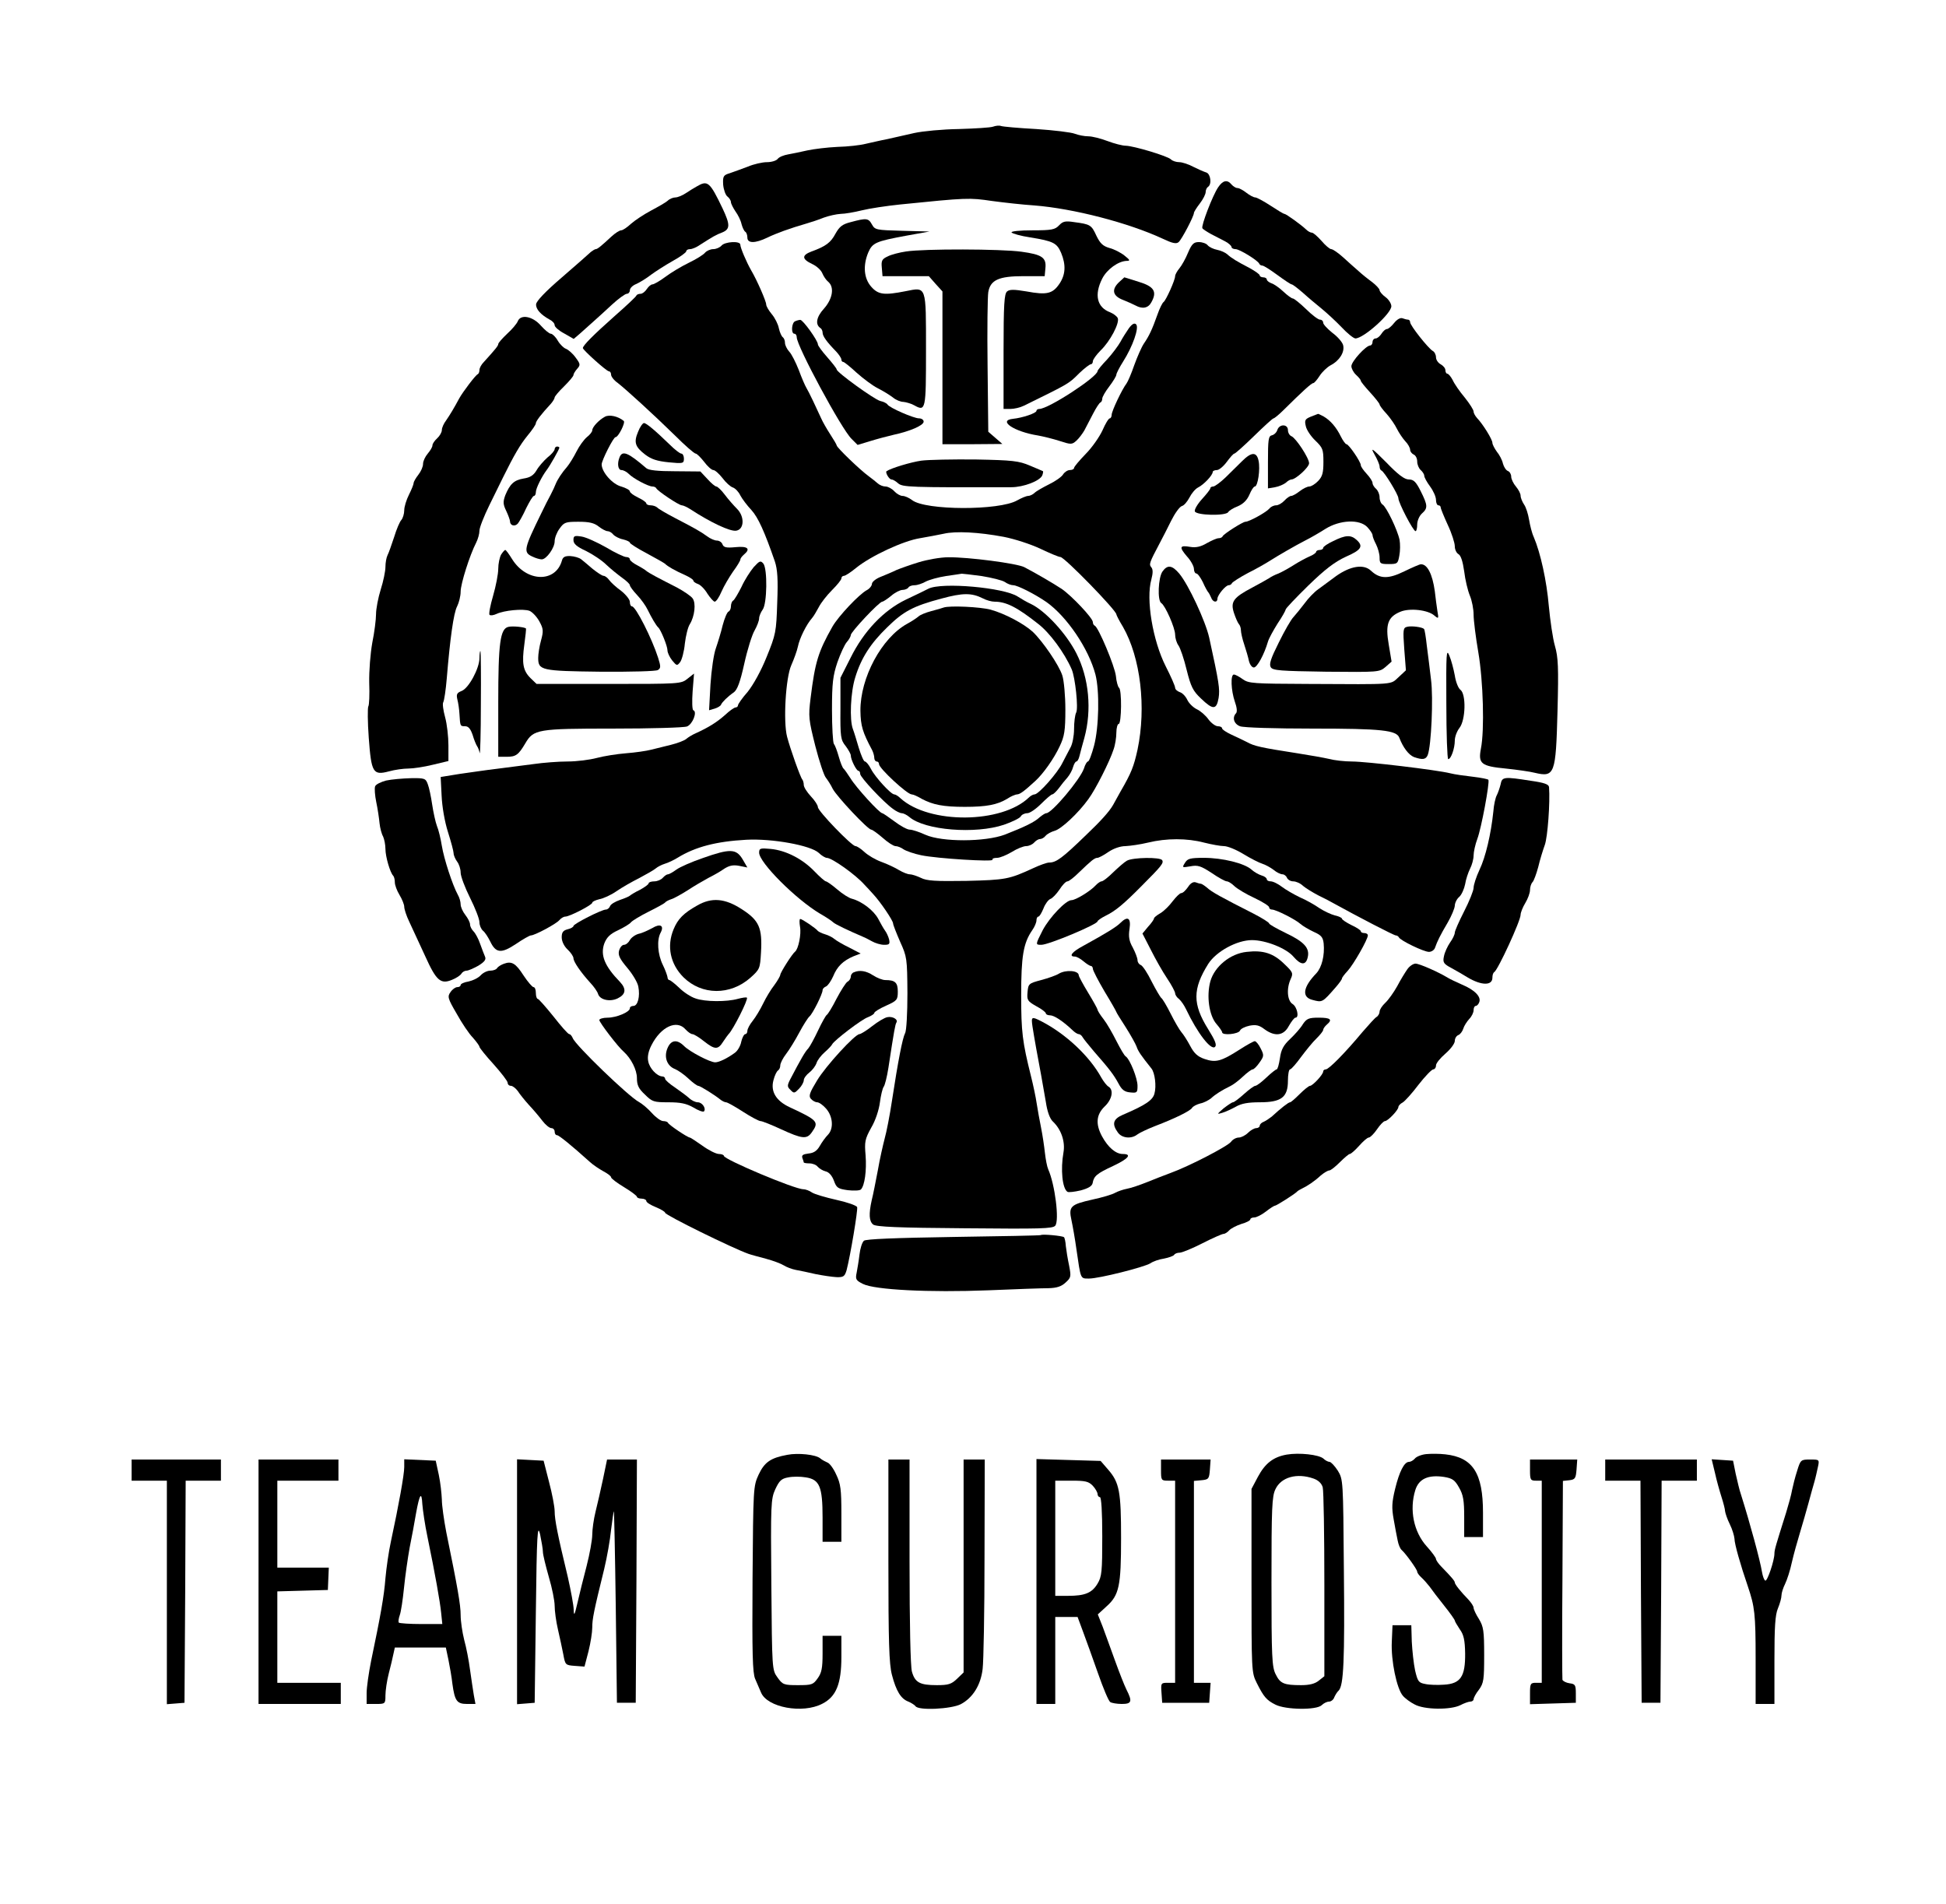 <?xml version="1.0" standalone="no"?>
<!DOCTYPE svg PUBLIC "-//W3C//DTD SVG 20010904//EN"
 "http://www.w3.org/TR/2001/REC-SVG-20010904/DTD/svg10.dtd">
<svg version="1.0" xmlns="http://www.w3.org/2000/svg"
 width="828pt" height="810pt" viewBox="0 0 828 810"
 preserveAspectRatio="xMidYMid meet">
<g transform="translate(0,810) scale(0.1,-0.1)"
fill="#000000" stroke="none">
<path d="M4225 7561 c-11 -4 -76 -8 -145 -10 -69 -1 -154 -9 -190 -17 -36 -8
-87 -20 -115 -26 -27 -5 -69 -15 -92 -20 -23 -6 -77 -12 -120 -13 -43 -2 -100
-9 -128 -15 -27 -6 -64 -14 -82 -17 -18 -3 -38 -11 -44 -19 -6 -8 -27 -14 -46
-14 -19 0 -55 -8 -81 -19 -26 -10 -60 -22 -77 -28 -27 -8 -30 -13 -28 -49 2
-21 10 -44 18 -50 8 -6 15 -17 15 -24 0 -6 9 -24 19 -39 11 -15 23 -39 26 -54
4 -15 11 -30 16 -33 5 -3 9 -14 9 -25 0 -25 33 -25 85 0 37 18 94 39 170 61
17 5 48 15 70 24 22 8 54 15 72 16 17 0 58 7 90 15 32 8 105 19 163 25 286 29
294 29 390 15 52 -7 133 -16 180 -19 167 -13 402 -74 548 -142 40 -19 57 -23
67 -14 13 11 65 110 65 124 0 4 11 22 25 40 14 18 25 40 25 49 0 9 5 19 10 22
17 11 11 55 -7 61 -10 3 -35 14 -55 24 -20 11 -48 20 -60 20 -13 0 -29 5 -36
12 -14 14 -157 57 -192 58 -14 0 -49 9 -78 20 -29 11 -65 20 -81 20 -17 0 -42
5 -58 11 -15 6 -89 15 -164 20 -74 4 -142 10 -150 13 -8 3 -23 1 -34 -3z"/>
<path d="M5183 7303 c-24 -36 -73 -164 -67 -174 2 -4 19 -15 37 -25 17 -9 44
-23 60 -31 15 -8 27 -19 27 -24 0 -5 8 -9 17 -9 17 0 95 -48 101 -62 2 -5 8
-8 13 -8 6 0 34 -18 64 -40 30 -22 57 -40 61 -40 4 0 25 -16 48 -36 22 -20 58
-50 79 -67 22 -18 60 -53 85 -79 25 -27 52 -48 59 -48 35 0 153 106 153 137 0
11 -11 29 -25 39 -14 10 -25 24 -25 29 0 6 -15 22 -32 35 -18 13 -44 34 -58
47 -14 12 -43 38 -65 58 -21 19 -44 35 -51 35 -6 0 -25 16 -41 35 -17 19 -35
35 -41 35 -6 0 -17 6 -24 13 -22 21 -86 67 -93 67 -4 0 -30 16 -59 35 -29 19
-59 35 -65 35 -7 0 -24 9 -38 20 -14 11 -31 20 -38 20 -7 0 -18 7 -25 15 -18
22 -37 18 -57 -12z"/>
<path d="M2965 7307 c-11 -6 -32 -19 -47 -29 -15 -10 -35 -18 -44 -18 -10 0
-25 -6 -33 -14 -9 -8 -41 -26 -71 -42 -30 -16 -68 -41 -85 -56 -16 -15 -35
-28 -42 -28 -7 0 -26 -12 -42 -27 -43 -40 -59 -53 -66 -53 -4 0 -13 -6 -21
-12 -7 -7 -63 -56 -123 -108 -70 -60 -110 -102 -110 -115 -1 -21 20 -44 58
-65 12 -6 21 -16 21 -24 0 -7 18 -23 41 -35 l40 -23 27 23 c15 13 40 36 57 51
16 14 52 47 79 72 27 25 56 46 63 46 7 0 13 7 13 15 0 9 12 21 28 27 15 7 43
24 62 39 19 14 61 41 93 59 31 17 57 36 57 41 0 5 7 9 16 9 9 0 28 8 42 18 55
35 68 43 95 53 34 14 34 33 2 101 -55 115 -64 122 -110 95z"/>
<path d="M3620 7155 c-36 -9 -48 -19 -65 -49 -20 -38 -41 -54 -102 -76 -42
-16 -42 -32 2 -53 20 -9 39 -27 44 -40 5 -12 16 -29 25 -36 27 -23 19 -72 -18
-114 -33 -36 -38 -68 -15 -83 5 -3 9 -12 9 -19 0 -15 17 -39 58 -81 12 -13 22
-28 22 -34 0 -5 3 -10 8 -10 4 0 30 -21 57 -46 28 -25 68 -55 90 -66 22 -11
51 -29 64 -39 13 -11 33 -19 45 -19 11 -1 32 -7 45 -14 50 -28 51 -22 51 234
0 277 3 269 -87 251 -91 -18 -116 -15 -146 19 -31 35 -36 89 -13 145 18 42 32
48 161 72 l100 18 -116 3 c-112 3 -116 4 -129 27 -15 27 -23 28 -90 10z"/>
<path d="M4506 7141 c-17 -18 -31 -21 -113 -21 -54 0 -92 -4 -89 -9 4 -5 39
-15 79 -21 99 -16 114 -24 132 -66 21 -51 19 -92 -7 -131 -29 -43 -54 -49
-140 -33 -54 9 -72 9 -83 0 -12 -10 -15 -54 -15 -256 l0 -244 29 0 c16 0 42 6
58 14 195 96 189 92 236 139 21 20 43 37 48 37 5 0 9 6 9 13 0 7 15 28 33 46
40 38 81 116 73 137 -3 8 -18 19 -32 25 -57 21 -69 75 -34 144 20 39 68 74
104 75 16 0 14 4 -10 23 -15 12 -44 27 -64 32 -27 8 -39 19 -55 52 -21 46 -26
49 -95 58 -38 6 -48 3 -64 -14z"/>
<path d="M3070 7055 c-7 -8 -23 -15 -35 -15 -12 0 -28 -7 -35 -15 -7 -9 -38
-28 -69 -43 -31 -15 -76 -42 -100 -60 -24 -18 -49 -32 -55 -32 -6 0 -17 -9
-24 -20 -7 -11 -19 -20 -26 -20 -8 0 -16 -3 -18 -7 -1 -5 -43 -44 -93 -88 -90
-80 -135 -125 -135 -136 0 -8 101 -99 111 -99 5 0 9 -6 9 -14 0 -8 12 -24 28
-35 38 -30 150 -132 243 -223 43 -43 83 -78 89 -78 5 0 21 -16 36 -35 14 -19
32 -35 39 -35 7 0 24 -15 39 -34 14 -19 34 -37 44 -40 11 -4 25 -19 32 -34 8
-15 29 -43 47 -62 29 -32 56 -92 100 -219 11 -34 14 -75 10 -175 -4 -125 -6
-135 -45 -231 -24 -60 -57 -119 -81 -149 -23 -26 -41 -52 -41 -57 0 -5 -5 -9
-10 -9 -6 0 -27 -15 -46 -33 -34 -30 -69 -52 -124 -77 -14 -6 -32 -17 -40 -24
-8 -7 -37 -18 -65 -25 -27 -7 -66 -16 -85 -21 -19 -5 -67 -12 -106 -15 -39 -3
-95 -12 -125 -20 -30 -8 -85 -15 -124 -15 -38 0 -104 -5 -145 -11 -41 -5 -111
-14 -155 -20 -44 -5 -116 -16 -160 -22 l-80 -13 4 -79 c2 -47 13 -111 27 -155
13 -41 24 -82 24 -90 0 -9 7 -25 15 -36 8 -10 15 -31 15 -47 0 -15 18 -63 40
-107 22 -44 40 -90 40 -104 0 -13 7 -29 15 -36 9 -7 22 -28 31 -46 24 -50 47
-52 110 -10 29 20 58 36 63 36 16 0 108 49 121 65 7 8 18 15 25 15 19 0 115
50 115 59 0 5 14 11 30 15 17 3 50 18 73 34 23 16 67 41 97 56 30 16 62 34 70
41 8 7 26 16 39 20 14 4 39 16 55 26 75 46 164 69 291 76 111 6 275 -24 309
-56 12 -12 28 -21 34 -21 22 0 123 -72 160 -114 10 -10 26 -28 37 -40 31 -33
85 -113 85 -125 0 -6 14 -41 30 -78 29 -64 30 -71 31 -219 0 -85 -4 -160 -10
-170 -11 -21 -30 -119 -56 -289 -9 -60 -23 -132 -31 -160 -7 -27 -21 -88 -29
-135 -9 -47 -20 -104 -26 -127 -13 -59 -11 -89 6 -103 12 -10 107 -14 389 -16
323 -3 375 -2 386 11 18 22 -1 175 -30 240 -5 11 -11 43 -14 70 -3 28 -10 75
-16 105 -6 30 -15 78 -19 105 -4 28 -15 79 -24 115 -37 148 -42 190 -42 345 0
166 9 222 47 277 10 14 18 33 18 42 0 9 4 16 8 16 5 0 14 16 22 35 7 19 21 37
29 40 9 3 26 21 39 40 12 19 27 35 34 35 6 0 28 17 49 38 52 50 66 62 78 62 6
0 27 11 47 25 22 15 51 25 73 25 20 1 63 7 96 15 78 19 166 19 238 0 32 -8 70
-15 85 -15 15 0 52 -15 83 -34 31 -19 67 -37 80 -41 13 -4 35 -16 48 -26 13
-11 30 -19 38 -19 7 0 16 -7 19 -15 4 -8 15 -15 27 -15 11 0 30 -8 41 -19 12
-10 41 -28 66 -41 25 -12 52 -26 60 -31 107 -59 261 -139 269 -139 5 0 11 -4
13 -8 5 -13 106 -62 128 -62 11 0 23 8 26 18 9 26 22 53 54 107 16 28 29 59
30 71 0 11 8 29 19 38 10 9 21 34 25 54 3 20 13 50 21 66 8 15 15 41 15 56 0
15 7 47 16 71 17 45 53 239 47 251 -1 3 -31 9 -65 13 -35 4 -79 10 -98 15 -56
14 -356 50 -418 50 -31 0 -75 5 -97 11 -22 5 -83 16 -135 24 -154 24 -183 30
-215 48 -16 8 -47 23 -67 32 -21 10 -38 21 -38 26 0 5 -8 9 -18 9 -10 0 -28
13 -40 29 -12 17 -34 36 -49 43 -15 7 -34 25 -41 40 -7 15 -21 30 -32 33 -11
4 -20 12 -20 19 0 7 -18 48 -40 91 -55 109 -85 285 -61 370 7 27 7 42 0 51
-11 13 -9 19 36 104 10 19 32 61 48 94 16 32 36 60 46 63 9 2 23 19 32 36 9
18 25 37 37 43 24 12 62 52 62 66 0 4 8 8 18 8 9 0 28 16 42 35 14 19 28 35
32 35 4 0 42 34 84 75 42 41 79 75 83 75 3 0 22 15 41 34 83 82 120 116 128
116 4 0 16 14 27 31 11 17 32 37 47 45 38 20 60 56 53 85 -3 13 -24 37 -46 53
-21 17 -39 36 -39 43 0 7 -6 13 -14 13 -7 0 -34 20 -59 45 -26 25 -51 45 -56
45 -5 0 -23 13 -40 29 -18 17 -41 33 -52 36 -10 4 -19 11 -19 16 0 5 -7 9 -15
9 -8 0 -15 4 -15 8 0 5 -19 18 -42 31 -54 28 -79 43 -96 59 -8 7 -27 16 -43
19 -16 3 -34 12 -40 19 -6 8 -23 14 -38 14 -22 0 -30 -8 -46 -45 -10 -25 -27
-55 -37 -67 -10 -12 -18 -27 -18 -33 0 -17 -39 -103 -49 -110 -5 -3 -17 -27
-26 -53 -23 -65 -36 -92 -58 -124 -10 -15 -28 -56 -41 -92 -12 -35 -27 -70
-33 -78 -18 -23 -63 -117 -63 -133 0 -8 -4 -15 -8 -15 -5 0 -19 -23 -31 -51
-13 -28 -45 -74 -72 -101 -27 -28 -49 -54 -49 -59 0 -5 -8 -9 -18 -9 -9 0 -22
-8 -29 -19 -6 -10 -33 -29 -60 -42 -26 -13 -54 -29 -61 -36 -7 -7 -20 -13 -27
-13 -8 0 -29 -9 -47 -19 -76 -44 -390 -43 -447 1 -13 10 -31 18 -41 18 -9 0
-25 9 -35 20 -10 11 -27 20 -37 20 -11 0 -25 6 -33 13 -7 6 -25 21 -39 31 -36
26 -136 122 -136 131 0 3 -13 25 -28 48 -15 23 -32 53 -38 67 -18 40 -53 114
-63 130 -5 8 -20 42 -32 75 -13 33 -31 69 -41 79 -10 11 -18 28 -18 37 0 10
-4 20 -9 24 -5 3 -13 20 -17 38 -3 17 -17 45 -30 60 -13 16 -24 34 -24 42 0
13 -39 103 -64 145 -20 35 -46 96 -46 109 0 17 -66 13 -80 -4z m1200 -1239
c47 -9 117 -32 157 -51 40 -19 78 -35 85 -35 17 0 238 -227 238 -244 0 -3 12
-27 28 -53 75 -131 100 -342 62 -523 -16 -72 -26 -98 -73 -179 -11 -20 -25
-45 -31 -56 -16 -28 -52 -68 -115 -128 -101 -98 -127 -117 -157 -117 -10 0
-40 -11 -68 -24 -102 -47 -117 -50 -284 -54 -132 -2 -169 0 -194 13 -17 8 -38
15 -47 15 -9 0 -29 8 -46 18 -16 10 -50 26 -75 35 -25 9 -57 28 -72 42 -15 14
-32 25 -38 25 -16 0 -160 149 -160 166 0 8 -13 28 -30 46 -16 17 -30 39 -30
48 0 9 -3 19 -6 23 -8 8 -51 129 -65 182 -17 65 -6 252 18 305 11 25 24 60 28
79 7 35 36 94 60 121 7 8 20 30 29 47 9 18 34 50 56 72 22 22 40 44 40 50 0 6
5 11 11 11 6 0 29 15 52 34 63 51 201 115 271 126 33 6 79 14 101 19 51 12
148 7 255 -13z"/>
<path d="M3910 5708 c-36 -11 -78 -26 -95 -33 -16 -8 -47 -21 -67 -29 -21 -8
-38 -22 -38 -30 0 -8 -10 -21 -22 -27 -33 -18 -120 -110 -146 -155 -61 -108
-74 -151 -93 -304 -10 -80 -8 -92 20 -204 17 -66 37 -126 45 -135 7 -9 21 -30
29 -47 18 -34 150 -174 164 -174 5 0 27 -16 49 -35 21 -19 46 -35 54 -35 9 0
24 -6 35 -14 11 -7 45 -19 75 -25 67 -14 310 -29 303 -19 -2 5 6 8 19 8 13 0
41 12 63 25 22 14 50 25 61 25 12 0 27 7 34 15 7 8 18 15 25 15 7 0 18 6 24
14 7 8 24 17 38 21 28 7 101 75 144 135 31 42 91 161 107 211 7 19 12 52 12
72 0 20 5 37 10 37 12 0 14 147 1 154 -4 3 -11 26 -13 50 -5 42 -74 207 -90
214 -5 2 -8 9 -8 15 0 17 -89 111 -132 141 -38 25 -110 67 -160 93 -32 16
-238 43 -323 42 -33 0 -89 -10 -125 -21z m267 -59 c43 -7 87 -18 98 -25 11 -8
27 -14 36 -14 18 0 93 -38 142 -72 87 -62 179 -198 208 -308 18 -70 15 -224
-6 -303 -10 -37 -21 -67 -26 -67 -4 0 -12 -13 -17 -30 -17 -48 -137 -190 -160
-190 -5 0 -17 -8 -28 -17 -22 -21 -64 -41 -148 -74 -85 -32 -268 -32 -338 -1
-26 12 -56 22 -67 22 -11 0 -40 16 -65 35 -26 19 -49 35 -52 35 -12 0 -112
110 -135 148 -13 20 -26 39 -30 42 -4 3 -13 25 -20 50 -7 25 -16 49 -21 55 -4
5 -8 70 -8 145 0 114 4 145 23 202 13 37 31 76 40 86 9 10 17 24 17 30 0 13
121 142 134 142 4 0 21 11 38 25 16 14 38 25 48 25 10 0 22 5 25 10 3 6 15 10
27 10 11 0 32 7 46 15 15 8 54 19 87 24 33 5 63 9 67 10 4 0 42 -4 85 -10z"/>
<path d="M3950 5595 c-14 -7 -56 -28 -95 -46 -96 -46 -180 -135 -236 -248
l-43 -85 0 -131 c-1 -121 1 -133 22 -159 12 -16 22 -34 22 -40 0 -18 24 -66
33 -66 4 0 7 -6 7 -13 0 -14 99 -120 140 -149 13 -10 30 -18 37 -18 7 0 21 -7
32 -16 66 -57 282 -74 403 -33 35 12 67 28 71 35 4 8 17 14 28 14 11 0 37 18
59 40 22 22 43 40 47 40 5 0 17 12 28 26 10 14 27 35 37 46 10 12 21 32 24 45
4 13 10 23 14 23 4 0 10 10 13 23 3 12 12 47 21 78 32 118 20 253 -34 359 -42
83 -131 180 -193 210 -18 8 -43 23 -57 32 -58 38 -323 62 -380 33z m232 -41
c15 -8 37 -14 49 -14 50 0 96 -23 187 -95 49 -38 111 -122 142 -193 15 -35 29
-165 19 -184 -5 -9 -9 -41 -9 -70 0 -29 -7 -64 -15 -78 -7 -14 -23 -43 -34
-65 -21 -44 -102 -135 -119 -135 -6 0 -17 -6 -24 -13 -116 -112 -424 -114
-546 -4 -10 10 -22 17 -27 17 -14 0 -81 73 -99 108 -9 18 -21 32 -26 32 -5 0
-16 26 -26 58 -9 31 -20 67 -25 80 -15 39 -10 157 10 220 25 82 65 144 135
212 70 69 111 91 231 123 92 25 129 25 177 1z"/>
<path d="M4015 5515 c-5 -2 -29 -9 -52 -15 -23 -6 -48 -16 -55 -23 -7 -6 -29
-21 -48 -31 -109 -60 -200 -230 -199 -370 1 -65 9 -91 50 -168 5 -10 9 -25 9
-33 0 -8 5 -15 10 -15 6 0 10 -5 10 -11 0 -18 120 -129 139 -129 6 0 25 -8 43
-19 47 -25 91 -34 183 -34 93 0 138 9 180 34 16 11 36 19 42 19 12 0 29 12 78
57 34 31 80 96 104 148 20 42 24 66 24 156 0 58 -6 124 -13 145 -14 44 -83
145 -126 186 -39 35 -118 77 -179 94 -45 12 -175 18 -200 9z"/>
<path d="M3855 7030 c-27 -4 -63 -13 -78 -21 -24 -11 -28 -18 -25 -48 l3 -36
98 0 99 0 29 -33 29 -32 0 -325 0 -325 128 0 127 1 -30 26 -30 26 -3 281 c-2
155 0 295 3 313 9 52 45 68 150 68 l90 0 3 33 c5 46 -14 59 -102 71 -86 12
-413 13 -491 1z"/>
<path d="M4762 6900 c-34 -32 -28 -59 16 -76 20 -8 45 -19 54 -24 29 -16 54
-11 67 14 25 45 12 67 -54 87 -33 10 -60 19 -61 19 0 0 -10 -9 -22 -20z"/>
<path d="M2203 6733 c-4 -10 -24 -34 -45 -53 -21 -20 -38 -39 -38 -44 0 -7
-12 -22 -62 -77 -10 -10 -18 -25 -18 -33 0 -8 -3 -16 -7 -18 -10 -4 -64 -76
-79 -103 -22 -41 -40 -71 -56 -94 -10 -13 -18 -31 -18 -41 0 -9 -9 -25 -20
-35 -11 -10 -20 -23 -20 -30 0 -7 -9 -22 -20 -35 -11 -13 -20 -32 -20 -44 0
-12 -9 -32 -20 -46 -11 -14 -20 -30 -20 -35 0 -6 -9 -28 -20 -50 -11 -22 -20
-51 -20 -66 0 -15 -6 -34 -12 -41 -7 -7 -21 -40 -31 -73 -11 -33 -23 -68 -28
-77 -5 -10 -9 -32 -9 -50 0 -18 -9 -62 -20 -96 -11 -35 -20 -83 -20 -105 0
-23 -7 -78 -16 -122 -8 -45 -14 -119 -13 -170 2 -50 0 -96 -4 -101 -3 -6 -3
-66 2 -133 11 -149 18 -161 86 -143 25 7 62 12 83 12 20 0 67 7 103 16 l67 16
0 67 c0 36 -6 90 -14 119 -8 29 -12 58 -8 64 4 7 11 53 15 102 14 169 29 278
44 306 8 16 15 44 15 63 0 33 39 156 66 208 8 16 14 38 14 51 0 13 19 61 42
108 23 47 50 101 59 120 46 93 72 138 104 177 19 23 35 46 35 52 0 9 24 40 63
82 9 10 17 23 17 28 0 4 18 26 40 47 22 22 40 43 40 48 0 5 7 17 16 27 14 16
14 20 -7 48 -12 17 -31 33 -41 37 -9 3 -25 18 -35 35 -9 16 -23 29 -29 29 -7
0 -26 16 -43 35 -35 40 -86 49 -98 18z"/>
<path d="M5932 6726 c-11 -14 -25 -26 -31 -26 -6 0 -16 -9 -23 -20 -7 -11 -18
-20 -25 -20 -7 0 -13 -7 -13 -15 0 -8 -5 -15 -10 -15 -18 0 -80 -68 -80 -88 0
-10 9 -27 20 -37 11 -10 20 -21 20 -25 0 -4 18 -26 40 -50 22 -24 40 -47 40
-51 0 -4 13 -22 30 -40 16 -18 36 -47 44 -64 8 -16 24 -40 35 -52 12 -12 21
-29 21 -37 0 -7 7 -16 15 -20 8 -3 15 -16 15 -29 0 -14 7 -30 15 -37 8 -7 15
-18 15 -24 0 -7 11 -27 25 -46 14 -19 25 -44 25 -57 0 -13 5 -23 10 -23 6 0
10 -4 10 -9 0 -5 14 -39 30 -74 17 -36 30 -77 30 -91 0 -14 7 -29 16 -34 10
-6 18 -31 24 -73 4 -35 15 -81 24 -103 9 -21 16 -58 16 -81 0 -24 9 -96 20
-160 21 -122 27 -332 11 -411 -12 -63 1 -74 106 -84 48 -5 104 -13 123 -18 85
-20 90 -7 97 261 5 189 3 230 -11 279 -9 31 -20 107 -26 170 -9 106 -35 225
-64 293 -8 17 -16 50 -20 74 -4 24 -13 53 -21 64 -8 12 -15 29 -15 38 0 9 -9
26 -20 39 -11 13 -20 32 -20 42 0 10 -6 21 -14 24 -8 3 -17 17 -21 31 -3 15
-15 38 -26 51 -10 14 -19 31 -19 38 0 14 -40 79 -65 105 -8 9 -15 21 -15 28 0
7 -17 34 -38 60 -21 25 -44 58 -51 74 -8 15 -18 27 -23 27 -4 0 -8 7 -8 15 0
8 -9 19 -20 25 -11 6 -20 19 -20 30 0 10 -6 23 -14 27 -19 11 -96 108 -96 122
0 6 -4 11 -9 11 -5 0 -16 3 -24 6 -9 3 -23 -5 -35 -20z"/>
<path d="M3383 6733 c-15 -6 -18 -53 -3 -53 6 0 10 -7 10 -15 0 -37 190 -390
233 -432 l26 -26 53 16 c29 9 74 21 100 27 70 15 128 40 128 56 0 8 -9 14 -20
14 -22 0 -126 45 -134 59 -3 5 -17 12 -31 15 -26 7 -185 122 -185 134 0 4 -18
27 -40 52 -22 25 -40 49 -40 55 0 16 -64 105 -75 104 -5 0 -16 -3 -22 -6z"/>
<path d="M4803 6703 c-11 -16 -27 -41 -36 -58 -9 -16 -34 -50 -56 -74 -23 -24
-41 -46 -41 -50 -1 -25 -209 -161 -248 -161 -7 0 -12 -4 -12 -8 0 -10 -60 -30
-100 -34 -66 -7 5 -55 107 -71 22 -4 63 -14 91 -23 49 -16 53 -16 72 1 11 10
26 30 34 44 7 14 24 46 37 71 13 25 27 47 32 48 4 2 7 9 7 16 0 7 13 30 30 52
16 21 30 44 30 50 0 5 13 31 29 56 40 63 69 144 55 158 -7 7 -17 2 -31 -17z"/>
<path d="M2574 6327 c-26 -14 -54 -44 -54 -58 0 -6 -10 -19 -23 -29 -12 -10
-32 -37 -44 -61 -12 -24 -30 -53 -40 -65 -22 -25 -41 -54 -49 -74 -3 -8 -12
-28 -21 -45 -9 -16 -26 -50 -38 -75 -76 -155 -80 -170 -40 -188 14 -7 32 -12
40 -12 20 0 55 49 55 77 0 14 9 38 21 54 19 27 26 29 81 29 45 0 66 -5 85 -20
14 -11 31 -20 38 -20 7 0 18 -6 24 -14 7 -8 26 -18 42 -21 16 -4 29 -10 29
-14 0 -4 33 -25 73 -46 39 -21 74 -41 77 -44 9 -10 44 -30 83 -47 20 -9 37
-20 37 -24 0 -5 9 -11 20 -15 10 -3 29 -22 40 -41 12 -18 26 -34 31 -34 6 0
19 19 29 43 10 23 33 62 49 85 17 23 31 46 31 51 0 5 7 14 15 21 30 25 17 37
-35 32 -40 -4 -51 -1 -56 12 -3 9 -14 16 -24 16 -9 0 -28 8 -41 18 -29 21 -54
35 -139 79 -36 19 -69 38 -74 44 -6 5 -18 9 -28 9 -10 0 -18 4 -18 8 0 5 -16
16 -35 25 -19 9 -35 21 -35 26 0 6 -17 15 -37 21 -38 10 -83 62 -83 94 0 17
50 116 59 116 12 0 43 62 35 69 -24 20 -61 28 -80 18z"/>
<path d="M5577 6327 c-24 -10 -27 -15 -21 -40 3 -16 22 -44 41 -62 31 -30 34
-37 34 -90 0 -46 -4 -62 -22 -81 -12 -13 -30 -24 -38 -24 -9 0 -27 -9 -41 -20
-14 -11 -30 -20 -36 -20 -6 0 -19 -9 -29 -20 -10 -11 -26 -20 -35 -20 -10 0
-23 -6 -29 -14 -14 -16 -86 -56 -102 -56 -11 0 -93 -52 -97 -62 -2 -5 -10 -8
-17 -8 -8 0 -30 -10 -50 -21 -25 -15 -46 -20 -70 -16 -46 8 -49 0 -15 -40 17
-18 30 -43 30 -53 0 -11 5 -20 10 -20 6 0 18 -17 28 -37 9 -21 20 -40 23 -43
3 -3 8 -13 12 -22 7 -21 27 -24 27 -5 1 16 35 57 48 57 6 0 12 4 14 9 2 4 32
24 68 43 36 18 76 41 90 50 41 26 112 67 155 89 22 11 60 33 85 49 61 38 145
42 178 7 12 -13 22 -28 22 -34 0 -6 7 -24 15 -39 8 -16 15 -41 15 -56 0 -26 3
-28 39 -28 37 0 39 2 45 36 4 20 4 50 1 67 -9 43 -56 140 -72 150 -7 4 -13 18
-13 31 0 13 -7 29 -15 36 -8 7 -15 18 -15 25 0 7 -11 24 -25 39 -14 15 -25 31
-25 37 0 14 -51 89 -61 89 -4 0 -15 15 -24 33 -19 39 -44 68 -73 85 -12 6 -23
12 -24 11 -2 -1 -16 -6 -31 -12z"/>
<path d="M2715 6263 c-19 -45 -13 -64 30 -97 26 -20 51 -28 100 -33 62 -6 65
-5 65 16 0 11 -5 21 -11 21 -6 0 -28 17 -49 38 -63 61 -100 92 -110 92 -5 0
-17 -16 -25 -37z"/>
<path d="M5435 6271 c-3 -11 -14 -21 -23 -23 -15 -3 -17 -18 -17 -115 l0 -111
30 5 c17 3 37 12 46 19 8 8 19 14 24 14 18 0 75 52 75 69 0 22 -56 107 -75
115 -8 3 -15 15 -15 26 0 26 -36 27 -45 1z"/>
<path d="M2360 6189 c0 -6 -13 -22 -30 -35 -16 -14 -38 -39 -47 -55 -13 -22
-28 -31 -55 -35 -41 -7 -58 -23 -78 -71 -10 -28 -10 -38 4 -67 9 -19 16 -39
16 -44 0 -18 20 -24 33 -10 6 7 23 37 36 66 14 28 28 52 33 52 4 0 8 7 8 16 0
16 25 66 46 94 14 18 54 89 54 95 0 3 -4 5 -10 5 -5 0 -10 -5 -10 -11z"/>
<path d="M5848 6167 c12 -21 22 -44 22 -52 0 -7 3 -15 8 -17 12 -5 72 -103 72
-118 0 -19 63 -140 73 -140 4 0 7 13 7 28 0 16 9 37 20 47 26 23 25 35 -5 95
-20 40 -30 50 -51 50 -18 0 -45 20 -96 73 -60 60 -68 66 -50 34z"/>
<path d="M2636 6154 c-11 -27 -6 -54 8 -54 8 0 22 -7 31 -16 19 -20 84 -54
101 -54 7 0 14 -3 16 -7 5 -12 97 -73 109 -73 6 0 23 -8 37 -17 84 -55 168
-95 194 -91 35 5 37 60 4 93 -13 13 -37 40 -52 60 -14 19 -31 35 -36 35 -5 0
-22 14 -38 32 l-30 32 -108 1 c-72 0 -112 4 -122 13 -78 67 -102 77 -114 46z"/>
<path d="M5285 6138 c-16 -16 -48 -47 -70 -69 -22 -21 -46 -39 -53 -39 -6 0
-12 -3 -12 -7 0 -5 -16 -25 -36 -47 -19 -21 -33 -45 -30 -52 7 -17 131 -20
142 -3 3 6 22 18 41 25 23 10 39 26 49 49 8 19 18 35 23 35 13 0 24 74 16 110
-8 38 -30 38 -70 -2z"/>
<path d="M3920 6140 c-43 -6 -130 -32 -148 -45 -6 -5 11 -35 21 -35 6 0 18 -7
28 -16 19 -17 48 -18 482 -17 52 0 123 27 132 51 3 8 4 16 3 17 -2 1 -27 12
-56 24 -47 20 -74 23 -230 26 -97 1 -202 -1 -232 -5z"/>
<path d="M2440 5802 c0 -16 14 -28 53 -46 28 -14 68 -40 87 -59 19 -18 50 -43
68 -56 17 -12 32 -26 32 -31 0 -5 14 -24 31 -42 17 -18 37 -46 45 -63 16 -33
36 -67 45 -75 11 -10 39 -79 39 -97 0 -10 9 -29 20 -43 19 -23 21 -24 34 -7 7
9 17 45 20 79 4 33 13 70 21 82 21 34 27 90 12 110 -7 10 -38 31 -68 47 -30
15 -70 36 -89 46 -19 10 -37 21 -40 24 -3 3 -20 14 -37 23 -18 9 -33 21 -33
26 0 6 -7 10 -16 10 -8 0 -47 18 -85 41 -39 22 -85 43 -104 46 -31 5 -35 3
-35 -15z"/>
<path d="M5673 5798 c-24 -11 -43 -24 -43 -29 0 -5 -7 -9 -15 -9 -8 0 -15 -4
-15 -8 0 -4 -12 -13 -27 -19 -16 -7 -46 -23 -68 -37 -22 -14 -51 -30 -65 -36
-14 -5 -32 -14 -40 -20 -8 -5 -40 -23 -70 -39 -82 -43 -95 -61 -80 -108 7 -21
16 -42 21 -48 5 -5 9 -17 9 -27 0 -9 6 -37 14 -60 8 -24 17 -55 20 -70 4 -16
13 -28 21 -28 14 0 44 55 60 110 4 14 23 48 41 77 19 28 34 55 34 59 0 5 43
50 96 102 73 71 113 101 160 123 67 29 76 45 46 72 -24 22 -47 21 -99 -5z"/>
<path d="M2132 5740 c-6 -11 -12 -38 -12 -60 0 -22 -10 -74 -22 -115 -12 -41
-19 -78 -15 -81 4 -4 17 -2 30 4 32 15 113 23 140 13 12 -5 31 -25 42 -45 17
-31 18 -41 7 -81 -7 -25 -12 -58 -12 -74 0 -53 12 -56 264 -59 133 -1 237 2
245 7 13 8 13 15 1 53 -26 81 -95 218 -111 218 -5 0 -9 8 -9 19 0 10 -17 31
-37 47 -21 15 -44 36 -51 46 -7 10 -18 18 -24 18 -6 0 -27 14 -47 30 -20 17
-42 36 -49 41 -8 6 -28 12 -45 13 -23 1 -32 -4 -36 -19 -27 -96 -151 -92 -212
6 -13 21 -26 39 -29 39 -3 0 -11 -9 -18 -20z"/>
<path d="M3207 5687 c-15 -18 -39 -55 -52 -84 -14 -28 -30 -55 -35 -58 -6 -3
-10 -15 -10 -25 0 -10 -5 -20 -10 -22 -6 -2 -17 -28 -25 -58 -7 -30 -21 -75
-29 -98 -9 -24 -19 -93 -23 -154 l-6 -110 24 7 c13 4 26 12 27 17 5 11 28 34
54 52 15 11 27 42 45 123 13 59 33 123 44 141 10 18 19 41 19 51 0 9 7 26 15
37 19 25 21 173 3 196 -12 14 -16 12 -41 -15z"/>
<path d="M5975 5669 c-67 -33 -104 -33 -142 3 -31 29 -87 20 -148 -23 -25 -19
-60 -44 -76 -56 -17 -12 -43 -39 -58 -60 -16 -21 -37 -47 -47 -58 -11 -11 -39
-60 -63 -109 -34 -68 -42 -92 -34 -105 9 -14 40 -16 236 -19 222 -2 226 -2
252 20 l26 23 -12 72 c-15 86 -4 118 49 140 40 17 118 8 145 -16 18 -15 19
-14 13 19 -3 19 -8 57 -11 84 -10 73 -32 117 -60 115 -5 0 -37 -14 -70 -30z"/>
<path d="M4946 5668 c-18 -26 -22 -123 -5 -134 17 -10 59 -106 59 -134 0 -14
6 -35 14 -46 8 -11 24 -58 35 -104 18 -72 27 -90 61 -122 51 -49 66 -49 75 2
6 38 2 65 -40 257 -16 71 -88 225 -127 272 -31 37 -51 39 -72 9z"/>
<path d="M2164 5433 c-36 -7 -44 -69 -44 -322 l0 -231 36 0 c39 0 50 8 79 57
35 60 52 63 373 63 160 0 302 4 315 9 24 9 45 63 27 69 -5 2 -6 38 -3 80 l6
76 -28 -22 c-27 -22 -34 -22 -335 -22 l-307 0 -26 25 c-32 32 -37 63 -26 143
5 36 8 66 7 68 -7 6 -55 11 -74 7z"/>
<path d="M5987 5433 c-17 -4 -18 -12 -12 -95 l7 -90 -31 -29 c-37 -33 -6 -31
-386 -29 -232 1 -252 2 -277 20 -15 11 -32 20 -38 20 -15 0 -12 -68 4 -115 9
-25 11 -44 5 -50 -17 -18 -9 -45 17 -55 14 -6 150 -10 311 -10 293 0 355 -7
367 -39 16 -42 40 -73 62 -82 37 -13 51 -11 59 9 15 39 24 243 14 319 -5 43
-13 108 -18 145 -4 37 -9 69 -12 72 -8 8 -54 14 -72 9z"/>
<path d="M6154 5108 c0 -131 4 -238 8 -238 12 0 28 46 28 79 0 16 9 40 20 54
26 33 29 143 4 162 -9 6 -20 34 -24 61 -5 27 -15 65 -23 84 -13 32 -14 14 -13
-202z"/>
<path d="M2040 5300 c0 -44 -46 -129 -76 -140 -20 -8 -23 -14 -18 -36 4 -15 8
-43 9 -63 3 -51 3 -51 24 -51 14 0 23 -11 32 -37 6 -21 15 -42 19 -48 4 -5 9
-19 11 -29 2 -11 5 83 5 207 1 125 0 227 -2 227 -2 0 -4 -14 -4 -30z"/>
<path d="M1643 4779 c-22 -6 -44 -16 -47 -25 -3 -8 -1 -38 5 -67 6 -28 12 -69
14 -90 2 -20 9 -46 15 -56 5 -11 10 -35 10 -53 0 -33 20 -101 33 -114 4 -4 7
-17 7 -28 0 -12 9 -36 20 -54 11 -18 20 -41 20 -50 0 -10 9 -38 21 -63 24 -51
52 -113 69 -149 46 -102 65 -119 113 -99 18 7 36 19 40 26 4 7 14 13 22 13 8
0 30 10 50 21 26 16 34 26 29 38 -4 9 -13 33 -21 55 -7 21 -20 45 -28 53 -8 8
-15 21 -15 30 0 8 -9 26 -20 40 -11 14 -20 34 -20 45 0 11 -5 29 -12 41 -23
42 -59 153 -68 208 -5 31 -14 69 -21 85 -6 16 -15 57 -20 90 -5 34 -13 73 -19
88 -9 24 -13 26 -72 25 -35 -1 -82 -5 -105 -10z"/>
<path d="M6385 4763 c-4 -16 -11 -36 -16 -46 -6 -10 -13 -42 -15 -70 -10 -96
-33 -194 -59 -248 -14 -30 -25 -64 -25 -76 0 -12 -18 -57 -40 -100 -22 -43
-40 -84 -40 -91 0 -8 -9 -27 -20 -42 -11 -16 -23 -42 -26 -58 -6 -27 -2 -33
32 -51 22 -12 53 -30 69 -40 59 -35 105 -35 105 -1 0 11 3 21 8 24 16 10 112
218 112 244 0 9 9 32 20 50 11 18 20 43 20 55 0 13 5 28 11 34 5 5 16 34 24
64 7 30 20 72 28 94 12 33 23 181 18 246 -1 12 -21 19 -78 27 -114 18 -122 17
-128 -15z"/>
<path d="M3230 4472 c0 -42 157 -199 260 -260 25 -14 50 -31 56 -37 9 -8 63
-34 124 -60 8 -3 26 -12 40 -20 14 -8 37 -15 52 -15 22 0 25 3 21 23 -3 12
-11 29 -17 37 -6 8 -19 31 -29 50 -19 36 -70 75 -112 86 -13 3 -41 21 -63 40
-22 19 -44 34 -48 34 -4 0 -26 19 -49 43 -50 52 -121 89 -186 95 -44 4 -49 3
-49 -16z"/>
<path d="M2990 4449 c-47 -16 -97 -38 -112 -49 -15 -11 -31 -20 -36 -20 -5 0
-15 -7 -22 -15 -7 -8 -23 -15 -36 -15 -13 0 -24 -4 -24 -8 0 -5 -17 -17 -37
-28 -21 -10 -40 -22 -43 -25 -3 -3 -21 -11 -42 -18 -20 -7 -39 -18 -42 -26 -3
-8 -11 -15 -18 -15 -18 0 -138 -61 -138 -70 0 -4 -11 -11 -25 -14 -19 -5 -25
-13 -25 -34 0 -17 10 -38 25 -52 14 -13 25 -30 25 -37 0 -15 31 -60 72 -105
15 -16 30 -37 33 -48 8 -24 50 -34 83 -18 35 17 38 40 10 70 -66 68 -84 114
-67 163 10 26 24 41 59 57 25 12 50 27 55 34 6 7 39 27 75 45 36 18 67 35 70
39 3 4 14 10 26 14 11 3 43 21 70 38 27 18 67 41 89 53 22 11 52 28 67 39 21
13 37 17 63 12 l35 -7 -21 36 c-27 44 -53 45 -169 4z"/>
<path d="M4795 4438 c-11 -6 -37 -29 -59 -50 -21 -21 -43 -38 -49 -38 -5 0
-17 -8 -26 -18 -21 -23 -84 -62 -102 -62 -24 0 -93 -73 -122 -127 -32 -63 -32
-63 -6 -63 31 0 239 87 239 100 0 3 15 14 33 23 43 21 77 49 156 129 84 84 93
96 86 108 -8 14 -125 12 -150 -2z"/>
<path d="M5042 4429 c-13 -21 -13 -21 23 -15 31 6 44 2 90 -28 29 -20 58 -36
65 -36 6 0 21 -9 33 -21 12 -11 50 -34 85 -50 34 -16 62 -34 62 -39 0 -6 5
-10 12 -10 17 0 100 -42 121 -61 10 -9 36 -24 57 -34 32 -14 39 -23 42 -49 5
-51 -8 -102 -31 -127 -57 -59 -63 -101 -18 -113 44 -12 43 -12 100 53 15 17
27 34 27 38 0 4 11 18 24 32 25 27 86 134 86 151 0 6 -7 10 -15 10 -8 0 -15 3
-15 8 0 4 -18 16 -40 26 -22 11 -40 23 -40 27 0 4 -13 10 -30 14 -16 4 -46 18
-66 31 -20 14 -57 35 -83 46 -25 12 -60 32 -77 45 -17 13 -38 23 -47 23 -10 0
-17 4 -17 9 0 5 -10 13 -22 16 -13 4 -32 15 -43 25 -30 27 -124 50 -202 50
-59 0 -70 -3 -81 -21z"/>
<path d="M5055 4326 c-10 -14 -22 -26 -29 -26 -6 0 -22 -16 -36 -34 -14 -19
-37 -42 -52 -51 -16 -9 -28 -19 -28 -23 0 -4 -11 -20 -25 -35 l-24 -29 36 -70
c19 -38 50 -93 69 -121 19 -28 34 -57 34 -63 0 -6 7 -18 17 -25 9 -8 22 -27
30 -44 48 -101 106 -176 123 -159 8 8 0 28 -30 76 -66 106 -66 170 1 277 34
53 122 101 186 101 59 0 147 -35 177 -71 31 -36 52 -37 60 -3 10 40 -15 67
-93 104 -39 19 -71 37 -71 41 0 4 -30 23 -67 42 -136 69 -178 92 -197 110 -11
9 -23 17 -27 17 -4 0 -14 3 -22 6 -10 3 -22 -4 -32 -20z"/>
<path d="M2966 4247 c-57 -32 -82 -57 -100 -101 -30 -72 -14 -148 42 -204 78
-77 199 -78 285 -2 40 36 41 39 45 108 6 104 -8 136 -81 183 -72 47 -129 52
-191 16z"/>
<path d="M3404 4157 c6 -32 -7 -95 -21 -106 -12 -9 -63 -89 -63 -99 0 -4 -11
-24 -25 -43 -15 -19 -36 -54 -48 -79 -12 -25 -32 -58 -44 -73 -13 -16 -23 -35
-23 -43 0 -8 -4 -14 -9 -14 -5 0 -13 -15 -17 -32 -3 -18 -16 -40 -28 -48 -33
-24 -67 -40 -83 -40 -22 0 -108 45 -132 69 -30 30 -56 27 -71 -9 -16 -38 -2
-76 33 -89 12 -5 38 -23 56 -40 18 -17 37 -31 42 -31 8 0 72 -40 96 -60 7 -5
17 -10 22 -10 6 0 38 -18 72 -40 34 -22 68 -40 75 -40 7 0 47 -16 88 -35 89
-41 109 -43 130 -13 32 45 26 51 -94 107 -58 27 -82 67 -69 115 5 20 14 38 19
41 6 4 10 13 10 22 0 9 11 31 25 49 14 18 39 59 56 91 17 32 37 63 43 68 14
12 56 96 56 112 0 6 7 13 15 16 8 4 21 23 30 43 17 42 42 66 86 85 l31 12 -48
25 c-27 13 -56 30 -64 37 -8 7 -26 16 -40 20 -14 4 -27 11 -30 14 -8 11 -67
51 -75 51 -4 0 -4 -15 -1 -33z"/>
<path d="M4767 4173 c-17 -17 -59 -43 -159 -98 -47 -25 -62 -45 -35 -45 8 0
24 -9 37 -20 13 -11 27 -20 32 -20 4 0 8 -6 8 -12 0 -7 23 -51 50 -97 28 -46
50 -85 50 -87 0 -2 18 -31 40 -65 21 -33 42 -71 46 -82 6 -19 19 -38 63 -93
15 -18 22 -76 13 -107 -7 -28 -38 -49 -134 -90 -42 -18 -48 -39 -22 -75 17
-25 58 -29 83 -9 9 7 43 23 76 36 84 32 149 64 157 77 4 7 20 15 35 19 16 3
36 14 46 22 18 17 47 35 82 52 11 5 35 23 53 40 18 17 37 31 42 31 5 0 18 13
29 29 19 27 20 31 5 60 -8 17 -20 31 -25 31 -5 0 -34 -16 -65 -36 -78 -50
-101 -56 -148 -40 -30 10 -45 24 -62 56 -12 23 -29 49 -37 58 -8 9 -29 45 -46
79 -17 34 -35 64 -40 67 -4 3 -23 35 -41 70 -17 35 -38 67 -46 70 -8 3 -14 12
-14 21 0 8 -9 32 -20 53 -16 28 -19 47 -14 80 7 47 -8 56 -39 25z"/>
<path d="M2775 4151 c-17 -9 -42 -21 -57 -24 -15 -4 -32 -16 -38 -27 -6 -11
-17 -20 -25 -20 -8 0 -17 -11 -21 -25 -5 -19 3 -35 35 -73 22 -26 44 -62 47
-80 8 -41 -2 -82 -21 -82 -8 0 -15 -4 -15 -10 0 -16 -57 -40 -95 -40 -19 0
-35 -5 -35 -10 0 -10 80 -115 104 -135 31 -28 56 -77 56 -112 0 -30 7 -45 34
-70 31 -31 38 -33 100 -33 51 0 76 -5 106 -22 21 -13 41 -20 45 -17 11 12 -7
39 -26 39 -10 0 -27 8 -37 18 -10 9 -37 29 -60 45 -23 15 -42 32 -42 37 0 6
-6 10 -12 10 -23 1 -55 35 -60 65 -4 19 1 43 14 68 40 79 108 110 145 67 10
-11 23 -20 29 -20 6 0 28 -13 49 -30 47 -37 60 -37 82 -2 10 15 20 29 23 32
19 18 85 149 78 155 -2 3 -20 0 -39 -5 -46 -13 -139 -13 -180 2 -19 6 -50 26
-69 45 -19 18 -38 33 -42 33 -4 0 -8 6 -8 13 -1 6 -9 30 -20 52 -22 45 -26
106 -9 137 16 30 -2 40 -36 19z"/>
<path d="M5305 4050 c-70 -7 -137 -62 -155 -125 -17 -62 -6 -145 26 -182 13
-15 24 -31 24 -35 0 -15 70 -8 76 7 3 8 22 17 41 21 27 5 41 2 63 -15 45 -33
82 -28 104 14 11 19 23 35 28 35 17 0 7 46 -12 58 -23 14 -27 66 -8 107 11 24
9 29 -28 64 -46 45 -89 59 -159 51z"/>
<path d="M2143 3999 c-11 -4 -24 -12 -28 -18 -3 -6 -16 -11 -29 -11 -13 0 -31
-9 -41 -20 -10 -11 -33 -22 -51 -26 -19 -3 -34 -10 -34 -15 0 -5 -6 -9 -14 -9
-8 0 -21 -9 -29 -21 -14 -19 -12 -27 26 -92 22 -40 53 -86 69 -102 15 -17 28
-35 28 -39 0 -4 27 -38 60 -74 33 -37 60 -72 60 -79 0 -7 6 -13 14 -13 7 0 20
-10 29 -22 8 -13 30 -40 48 -60 19 -20 44 -50 57 -67 13 -17 30 -31 38 -31 8
0 14 -7 14 -15 0 -8 4 -15 10 -15 8 0 60 -42 140 -114 14 -13 40 -30 58 -40
17 -9 32 -20 32 -25 0 -5 25 -24 55 -42 30 -18 55 -37 55 -41 0 -4 9 -8 20 -8
11 0 20 -5 20 -10 0 -6 18 -17 40 -26 22 -9 40 -20 40 -24 0 -10 289 -152 355
-175 11 -4 45 -13 75 -21 30 -8 64 -21 75 -28 11 -7 34 -16 50 -19 17 -3 55
-11 85 -18 30 -6 70 -12 89 -13 30 -1 35 3 43 29 16 61 49 258 45 269 -3 7
-43 21 -89 31 -45 10 -92 24 -103 31 -11 8 -28 14 -37 14 -37 0 -338 127 -338
142 0 4 -10 8 -21 8 -12 0 -44 16 -70 35 -27 19 -51 35 -54 35 -9 0 -90 54
-93 63 -2 4 -11 7 -20 7 -10 0 -31 15 -48 34 -17 19 -42 40 -55 47 -44 23
-271 242 -282 272 -4 9 -10 17 -15 17 -5 0 -35 34 -67 75 -33 41 -63 75 -67
75 -4 0 -8 11 -8 25 0 14 -4 25 -10 25 -5 0 -24 22 -42 49 -34 53 -51 63 -85
50z"/>
<path d="M5988 3976 c-9 -13 -29 -45 -43 -72 -15 -27 -38 -59 -51 -71 -13 -12
-24 -29 -24 -37 0 -8 -6 -19 -13 -23 -7 -4 -33 -33 -59 -63 -75 -90 -144 -160
-157 -160 -6 0 -11 -4 -11 -9 0 -13 -45 -61 -56 -61 -5 0 -25 -16 -44 -35 -19
-19 -37 -35 -41 -35 -7 0 -40 -26 -78 -61 -10 -8 -25 -18 -34 -22 -9 -3 -17
-11 -17 -17 0 -5 -7 -10 -15 -10 -8 0 -24 -9 -35 -20 -11 -11 -29 -20 -39 -20
-11 0 -26 -8 -33 -18 -14 -19 -180 -105 -258 -133 -25 -9 -70 -27 -100 -39
-30 -12 -68 -25 -85 -28 -16 -3 -39 -11 -50 -17 -11 -7 -55 -20 -97 -29 -93
-21 -102 -29 -89 -88 5 -23 15 -79 21 -123 19 -130 16 -125 54 -125 42 0 233
48 261 65 11 8 37 17 58 20 20 4 40 11 43 16 3 5 13 9 23 9 10 0 54 18 97 40
43 22 84 40 90 40 6 0 17 7 24 15 7 8 30 20 51 27 22 6 39 15 39 20 0 4 7 8
17 8 9 0 31 11 49 25 18 14 35 25 39 25 6 0 87 51 95 61 3 3 12 8 20 12 23 11
52 30 79 55 14 12 31 22 37 22 6 0 26 16 45 35 19 19 38 35 42 35 5 0 23 16
40 35 17 19 35 35 41 35 6 0 22 16 35 35 13 19 28 35 34 35 12 0 57 47 57 60
0 5 8 14 18 19 9 5 40 39 67 75 28 36 56 65 63 66 6 0 12 7 12 17 0 9 18 31
40 50 22 19 40 43 40 54 0 11 7 22 15 25 8 3 17 15 21 27 3 11 15 30 25 41 11
11 19 28 19 38 0 10 4 18 9 18 5 0 12 7 15 16 9 23 -19 52 -74 75 -25 11 -52
24 -60 29 -41 25 -121 60 -137 60 -10 0 -26 -11 -35 -24z"/>
<path d="M3633 3963 c-7 -2 -13 -11 -13 -18 0 -8 -6 -18 -14 -22 -7 -4 -28
-37 -47 -73 -18 -36 -37 -66 -41 -68 -4 -2 -21 -32 -37 -66 -16 -34 -35 -69
-42 -77 -13 -13 -31 -44 -77 -132 -13 -26 -13 -31 2 -45 14 -15 17 -14 36 6
11 11 20 28 20 36 0 8 11 23 24 33 13 10 26 28 30 39 3 12 19 33 35 47 16 14
30 29 32 34 8 16 125 106 152 115 15 6 27 14 27 18 0 5 23 19 50 31 47 21 50
25 50 60 0 38 -11 49 -53 49 -12 0 -35 9 -52 20 -29 19 -57 24 -82 13z"/>
<path d="M4505 3957 c-11 -7 -45 -19 -75 -27 -53 -14 -55 -16 -58 -52 -3 -33
0 -38 37 -59 23 -12 41 -26 41 -31 0 -4 8 -8 18 -8 17 0 55 -25 94 -62 10 -10
22 -18 28 -18 5 0 13 -6 17 -14 4 -7 26 -34 48 -60 65 -74 84 -99 104 -136 14
-27 26 -36 50 -38 29 -3 31 -1 31 28 0 33 -33 114 -50 125 -6 3 -23 33 -40 66
-16 32 -40 74 -54 92 -15 19 -26 37 -26 41 0 3 -18 36 -40 72 -22 36 -40 70
-40 74 0 21 -55 25 -85 7z"/>
<path d="M3775 3772 c-11 -2 -40 -19 -64 -38 -24 -19 -49 -34 -54 -34 -19 0
-144 -136 -181 -198 -31 -51 -36 -65 -26 -77 7 -8 19 -15 27 -15 8 0 25 -12
38 -27 29 -33 33 -85 8 -111 -10 -10 -26 -32 -35 -48 -12 -21 -26 -30 -48 -32
-23 -3 -30 -7 -26 -19 3 -8 6 -17 6 -19 0 -2 11 -4 24 -4 13 0 29 -6 35 -14 7
-8 22 -17 34 -20 14 -3 27 -18 35 -39 11 -31 17 -35 59 -41 26 -3 51 -2 56 3
16 16 25 80 20 145 -5 58 -3 69 24 118 18 30 33 76 37 108 4 30 11 59 16 66 5
6 14 42 20 80 25 164 29 184 34 193 9 13 -16 28 -39 23z"/>
<path d="M4393 3733 c7 -46 24 -140 37 -208 5 -27 14 -79 20 -114 6 -41 17
-71 30 -83 35 -33 53 -85 45 -131 -13 -73 -5 -154 17 -168 5 -3 30 0 56 6 33
9 48 18 51 31 5 30 18 41 87 73 66 31 82 51 41 51 -30 0 -63 29 -88 75 -28 52
-25 92 11 127 32 30 40 71 16 85 -7 4 -21 22 -30 38 -50 91 -150 185 -254 239
-43 22 -45 21 -39 -21z"/>
<path d="M5544 3743 c-9 -16 -34 -44 -54 -63 -29 -27 -39 -46 -44 -82 -4 -27
-10 -48 -14 -48 -4 0 -24 -16 -44 -35 -20 -19 -41 -35 -47 -35 -5 0 -27 -16
-48 -35 -21 -19 -42 -35 -47 -35 -4 0 -22 -12 -40 -26 -29 -25 -29 -26 -6 -19
14 4 40 16 58 26 24 14 53 19 102 19 92 0 120 21 120 92 0 26 4 48 9 48 5 0
26 24 47 53 21 28 50 64 66 79 15 15 28 31 28 36 0 5 7 15 15 22 26 22 17 30
-34 30 -42 0 -51 -4 -67 -27z"/>
<path d="M4429 2845 c-2 -2 -170 -5 -372 -8 -254 -4 -372 -9 -381 -16 -8 -7
-16 -33 -19 -59 -3 -26 -9 -61 -12 -77 -6 -28 -3 -33 27 -48 50 -25 281 -37
533 -27 116 5 231 9 257 9 34 1 54 7 72 24 23 21 24 25 15 72 -6 28 -12 65
-14 83 -1 18 -5 36 -8 38 -6 6 -93 14 -98 9z"/>
<path d="M3350 1910 c-71 -13 -97 -31 -122 -84 -23 -50 -23 -56 -26 -444 -2
-318 0 -399 11 -425 8 -18 19 -44 25 -58 26 -64 177 -92 261 -48 59 30 81 85
81 199 l0 90 -40 0 -40 0 0 -76 c0 -61 -4 -82 -21 -105 -19 -27 -25 -29 -84
-29 -60 0 -65 2 -87 33 -23 32 -23 34 -26 394 -3 345 -2 365 17 407 17 36 26
45 55 50 19 4 52 4 75 0 58 -9 71 -39 71 -171 l0 -103 40 0 40 0 0 120 c0 102
-3 127 -22 166 -11 25 -28 48 -37 51 -9 4 -23 11 -31 18 -19 16 -94 24 -140
15z"/>
<path d="M5475 1911 c-57 -10 -92 -37 -123 -95 l-27 -51 0 -390 c0 -384 0
-391 22 -435 30 -60 42 -74 80 -93 43 -22 175 -24 197 -2 8 8 22 15 31 15 8 0
19 8 22 18 4 9 12 23 19 29 21 22 26 126 22 518 -3 378 -3 380 -26 418 -13 20
-29 37 -35 37 -6 0 -18 6 -26 14 -20 17 -103 26 -156 17z m114 -102 c20 -7 34
-20 39 -37 4 -15 7 -202 7 -415 l0 -389 -24 -19 c-16 -13 -39 -19 -75 -19 -73
0 -89 7 -108 46 -16 31 -18 72 -18 394 0 315 2 364 17 394 24 51 91 70 162 45z"/>
<path d="M6068 1913 c-20 -2 -42 -11 -48 -19 -7 -8 -18 -14 -25 -14 -20 0 -41
-41 -59 -115 -14 -58 -15 -80 -6 -130 6 -33 13 -73 17 -90 3 -16 10 -34 17
-40 18 -16 66 -83 66 -92 0 -5 8 -16 18 -25 9 -8 25 -26 35 -39 9 -13 37 -50
62 -81 25 -31 45 -60 45 -63 0 -4 10 -20 21 -37 17 -23 22 -46 23 -103 1 -98
-19 -129 -90 -133 -27 -2 -63 -1 -80 3 -28 5 -32 11 -43 58 -6 28 -12 84 -14
122 l-2 70 -40 0 -40 0 -3 -70 c-4 -80 21 -200 47 -230 9 -11 32 -28 50 -37
41 -23 154 -24 195 -3 15 8 35 15 42 15 8 0 14 5 14 10 0 6 10 25 23 41 20 28
22 42 22 147 0 104 -3 121 -22 153 -13 20 -23 42 -23 48 0 7 -10 22 -22 35
-33 34 -58 65 -58 73 0 6 -13 22 -57 67 -13 13 -23 28 -23 33 0 5 -17 29 -39
53 -56 62 -75 156 -49 240 15 48 55 66 122 56 36 -6 46 -13 64 -45 18 -31 22
-55 22 -125 l0 -86 40 0 40 0 0 104 c0 168 -43 235 -160 248 -25 3 -62 3 -82
1z"/>
<path d="M560 1845 l0 -45 75 0 75 0 0 -476 0 -475 38 3 37 3 3 473 2 472 75
0 75 0 0 45 0 45 -190 0 -190 0 0 -45z"/>
<path d="M1100 1370 l0 -520 175 0 175 0 0 45 0 45 -135 0 -135 0 0 195 0 194
108 3 107 3 2 48 2 47 -110 0 -109 0 0 185 0 185 130 0 130 0 0 45 0 45 -170
0 -170 0 0 -520z"/>
<path d="M1720 1858 c0 -32 -23 -160 -57 -318 -9 -41 -19 -111 -23 -155 -6
-77 -20 -156 -61 -352 -10 -50 -19 -112 -19 -137 l0 -46 40 0 c39 0 40 1 40
36 0 20 6 62 14 93 8 31 17 68 20 84 l6 27 109 0 108 0 11 -52 c6 -29 14 -75
17 -103 10 -72 19 -85 62 -85 l36 0 -7 38 c-3 20 -11 69 -16 107 -5 39 -16 96
-25 128 -8 32 -15 79 -15 105 0 44 -13 118 -61 352 -10 52 -19 115 -19 140 -1
25 -6 72 -13 105 l-13 60 -67 3 -67 3 0 -33z m99 -298 c33 -160 53 -273 58
-322 l5 -48 -89 0 c-49 0 -92 3 -96 6 -3 3 -1 18 4 32 5 13 13 66 18 116 5 50
16 127 24 171 9 44 21 109 27 145 15 83 24 97 27 40 2 -25 11 -88 22 -140z"/>
<path d="M2200 1370 l0 -521 38 3 37 3 5 385 c4 337 7 378 18 332 6 -30 12
-63 12 -75 0 -12 12 -60 25 -106 14 -47 25 -102 25 -123 0 -22 6 -67 14 -101
8 -34 18 -82 23 -107 8 -44 9 -45 49 -48 l41 -3 17 65 c9 36 16 81 16 101 0
36 6 68 51 250 12 50 25 124 29 165 5 41 10 77 12 80 1 3 5 -179 8 -405 l5
-410 40 0 40 0 3 518 2 517 -63 0 -64 0 -17 -82 c-10 -46 -24 -109 -32 -140
-8 -32 -14 -76 -14 -98 0 -22 -11 -82 -24 -133 -13 -50 -31 -121 -39 -157 -12
-52 -15 -58 -16 -30 0 19 -12 82 -25 140 -44 182 -56 244 -56 280 0 19 -11 76
-24 125 l-23 90 -57 3 -56 3 0 -521z"/>
<path d="M3780 1460 c0 -347 3 -440 15 -486 18 -69 38 -102 70 -114 12 -5 26
-14 30 -19 11 -20 152 -13 193 8 51 27 85 81 93 150 4 31 8 244 8 474 l1 417
-45 0 -45 0 0 -453 0 -453 -28 -27 c-24 -23 -37 -27 -86 -27 -72 0 -93 11
-106 58 -6 23 -10 201 -10 470 l0 432 -45 0 -45 0 0 -430z"/>
<path d="M4410 1371 l0 -521 40 0 40 0 0 185 0 185 48 0 47 0 23 -62 c13 -35
42 -115 64 -178 22 -63 45 -118 52 -122 6 -4 28 -8 49 -8 42 0 46 10 20 61 -9
18 -31 74 -49 124 -18 49 -41 114 -52 143 l-21 53 37 34 c54 48 62 87 62 291
0 197 -7 236 -55 291 l-32 37 -137 4 -136 4 0 -521z m240 407 c11 -12 20 -28
20 -35 0 -7 5 -13 10 -13 6 0 10 -62 10 -167 0 -150 -2 -171 -20 -201 -24 -40
-54 -52 -126 -52 l-54 0 0 245 0 245 70 0 c58 0 72 -3 90 -22z"/>
<path d="M4940 1845 c0 -43 1 -45 30 -45 l30 0 0 -430 0 -430 -31 0 c-29 0
-30 -1 -27 -42 l3 -43 100 0 100 0 3 43 3 42 -35 0 -36 0 0 429 0 430 33 3
c30 3 32 6 35 46 l3 42 -105 0 -106 0 0 -45z"/>
<path d="M6510 1845 c0 -41 2 -45 25 -45 l25 0 0 -430 0 -430 -25 0 c-23 0
-25 -4 -25 -45 l0 -46 98 3 97 3 0 40 c0 36 -3 40 -27 43 -14 2 -28 9 -30 15
-1 7 -2 200 0 429 l2 417 28 3 c24 3 27 8 30 46 l3 42 -100 0 -101 0 0 -45z"/>
<path d="M6830 1845 l0 -45 75 0 75 0 2 -472 3 -473 40 0 40 0 3 473 2 472 75
0 75 0 0 45 0 45 -195 0 -195 0 0 -45z"/>
<path d="M7297 1833 c7 -32 20 -78 28 -103 8 -25 15 -52 15 -60 1 -8 9 -33 20
-55 11 -22 19 -50 20 -62 0 -22 26 -113 57 -203 29 -86 33 -116 33 -307 l0
-193 40 0 40 0 0 185 c0 142 3 194 15 222 8 19 15 44 15 55 0 10 7 32 15 48 8
16 22 58 29 92 8 35 24 92 35 128 11 36 27 92 36 125 9 33 20 74 25 90 5 17
11 45 15 63 7 32 6 32 -33 32 -39 0 -41 -1 -55 -47 -9 -27 -18 -64 -22 -83 -3
-19 -15 -62 -25 -95 -44 -140 -50 -159 -50 -175 0 -30 -31 -121 -39 -115 -5 2
-11 19 -14 37 -8 49 -50 204 -89 328 -7 19 -16 60 -23 90 l-11 55 -45 3 -46 3
14 -58z"/>
</g>
</svg>
